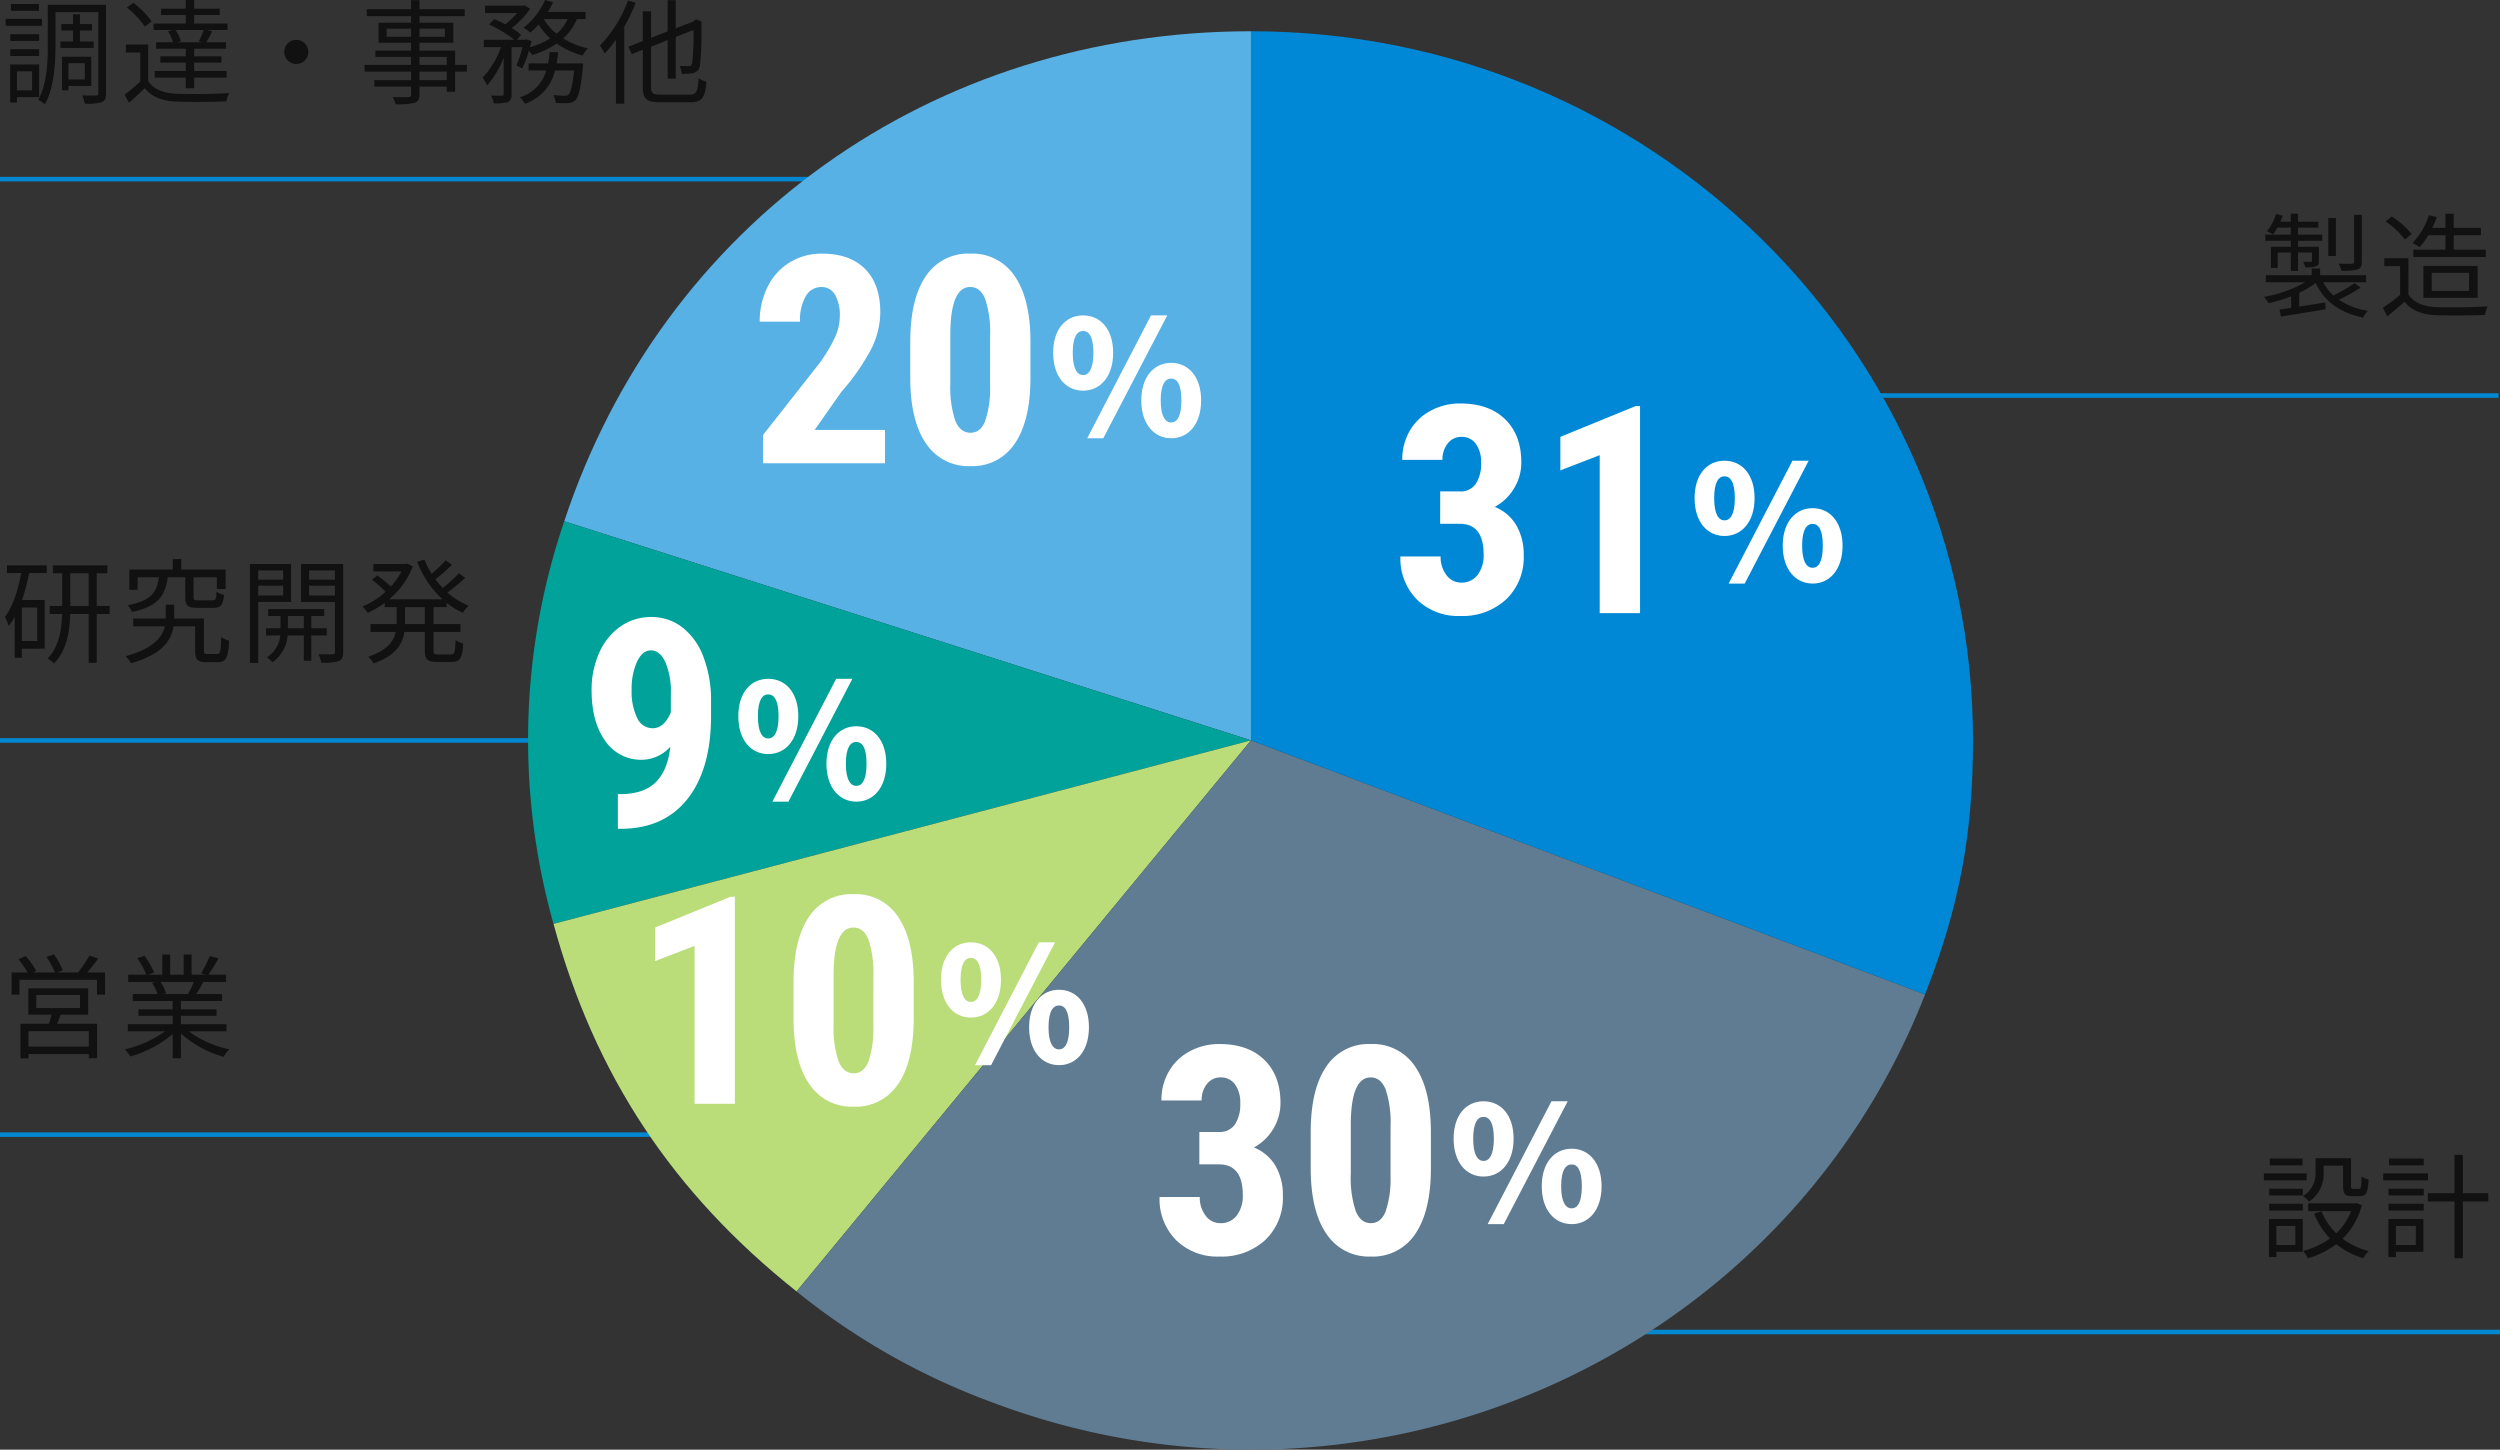 <svg xmlns="http://www.w3.org/2000/svg" xmlns:xlink="http://www.w3.org/1999/xlink" width="550" height="318.925" viewBox="0 0 550 318.925">
  <rect x="0" y="0" width="550" height="318.925" fill="#333333" stroke="none"/>
  <defs>
    <clipPath id="clip-path">
      <rect id="Rectangle_17690" data-name="Rectangle 17690" width="317.882" height="312.048" fill="none"/>
    </clipPath>
  </defs>
  <g id="Group_58302" data-name="Group 58302" transform="translate(-99.893 -3882.223)">
    <path id="Path_72981" data-name="Path 72981" d="M22.6-20.675H20.9v10.35c0,.3-.125.4-.45.425-.4.025-1.6.025-2.95-.025a5.3,5.3,0,0,1,.575,1.55,11.784,11.784,0,0,0,3.6-.275c.725-.275.925-.725.925-1.675Zm-5.7.725H15.225v8.35H16.9ZM6.975-13.625H2.6v4.65H4.1v-3.4H6.975v4.05h1.6v-4.05h3.05V-10.6c0,.2-.05.275-.275.275-.225.025-.85.025-1.675,0a5.546,5.546,0,0,1,.5,1.2,6.442,6.442,0,0,0,2.35-.225c.55-.2.625-.55.625-1.25v-3.025H8.575V-14.95H13.9V-16.3H8.575v-1.55h4.45v-1.3H8.575v-1.775h-1.6v1.775h-2.3c.175-.45.375-.875.525-1.325l-1.475-.35A11.09,11.09,0,0,1,1.75-17.05a11.217,11.217,0,0,1,1.325.725,10.7,10.7,0,0,0,.95-1.525h2.95v1.55h-5.6v1.35h5.6Zm14,8a33.19,33.19,0,0,1-4.625,2.7,11.58,11.58,0,0,1-2.25-2.9h9.45v-1.55H13.425V-8.85h-1.85v1.475H1.475v1.55H10.15A28.893,28.893,0,0,1,1.05-2.6,5.969,5.969,0,0,1,2.075-1.225a33.031,33.031,0,0,0,4.975-1.5V-.2Q5.625.025,4.5.175l.3,1.55,9.85-1.6-.1-1.5c-1.95.3-3.925.625-5.725.9V-3.5A21.684,21.684,0,0,0,12.45-5.65c1.9,4.025,5.375,6.575,10.45,7.6A6.234,6.234,0,0,1,23.95.45,15.378,15.378,0,0,1,17.55-2a31.8,31.8,0,0,0,4.775-2.65ZM41-16.175V-13H33.925v1.625h15.95V-13h-7.05v-3.175H48.8V-17.8H42.825v-3.1H41v3.1H38.1a21.749,21.749,0,0,0,1-2.375l-1.75-.4a15.309,15.309,0,0,1-3.625,6.125,9.087,9.087,0,0,1,1.6.9,17.353,17.353,0,0,0,1.9-2.625ZM37.975-7.9H46.2v3.975H37.975Zm10.1,5.5V-9.425H36.15V-2.4ZM33.55-16.45A19.024,19.024,0,0,0,29.2-20.3l-1.375,1.1a17.3,17.3,0,0,1,4.25,3.975Zm-.7,5.325h-5.3v1.75h3.475V-3.05a41.746,41.746,0,0,1-3.8,2.85l1,1.875C29.55.6,30.8-.475,32-1.525,33.6.4,35.825,1.3,39.075,1.425c2.75.1,7.875.05,10.6-.05a8.459,8.459,0,0,1,.6-1.9c-2.925.2-8.475.275-11.2.175-2.875-.125-5.05-.975-6.225-2.8Z" transform="translate(596.893 3950.148)" fill="#111"/>
    <path id="Path_72980" data-name="Path 72980" d="M19.35-.675H6.075v-3.4H19.35ZM7.8-12.025h9.625V-9.15H7.8ZM19.225-7.7v-5.775H6.05V-7.7h5.1c-.15.65-.375,1.375-.55,2H4.325V1.925h1.75V.975H19.35V1.9h1.825V-5.7h-8.8c.275-.625.55-1.3.8-2ZM19-16.975a38.7,38.7,0,0,0,2.425-3.075L19.5-20.7a24.1,24.1,0,0,1-2.55,3.725H12.4l1.225-.475a16.6,16.6,0,0,0-1.95-3.5l-1.625.55a18.563,18.563,0,0,1,1.85,3.425H7.025l.75-.35a15.535,15.535,0,0,0-2.325-3.25l-1.575.7a20.365,20.365,0,0,1,2.025,2.9H2.375V-12.1H4.1v-3.275H21.15V-12.1h1.775v-4.875ZM42.475-14.9A22.854,22.854,0,0,1,41.2-12.3l.25.075H35.575l.8-.175a9.714,9.714,0,0,0-1.25-2.5ZM49.65-4.025V-5.6H39.625V-7.45H47.45V-8.875H39.625V-10.7h9.05v-1.525H43c.5-.75,1.05-1.725,1.55-2.675h5v-1.6H45.675a34.958,34.958,0,0,0,2.2-3.6l-1.9-.5a28.363,28.363,0,0,1-1.9,3.8l.925.3H41.975v-4.425h-1.75V-16.5H37.25v-4.425H35.525V-16.5H32.45l1.275-.475A17.232,17.232,0,0,0,31.6-20.65l-1.575.525A19.487,19.487,0,0,1,32-16.5H28.025v1.6h6.1l-.875.175a10.5,10.5,0,0,1,1.225,2.5h-5.45V-10.7H37.8v1.825H30.275V-7.45H37.8V-5.6H27.925v1.575H36.1a24.094,24.094,0,0,1-8.825,3.95,7.961,7.961,0,0,1,1.2,1.575A25.123,25.123,0,0,0,37.8-3.425V1.9h1.825V-3.55a23.6,23.6,0,0,0,9.4,5.125,6.685,6.685,0,0,1,1.25-1.65,22.873,22.873,0,0,1-8.925-3.95Z" transform="translate(100.077 4113.147)" fill="#111"/>
    <path id="Path_72979" data-name="Path 72979" d="M8-2.9H4.625v-7.375H8ZM1.35-17.85H4.475C3.8-14.05,2.65-10.55.9-8.2a9.815,9.815,0,0,1,.825,1.975A14.9,14.9,0,0,0,3.05-8.25V.775H4.625v-2H9.65v-10.7H4.675a46.638,46.638,0,0,0,1.55-5.925H10.1v-1.7H1.35Zm13.925,7.225V-17.8h4.05v7.175Zm8.65,0H21.1V-17.8h2.325v-1.75H11.45v1.75H13.5v7.175H10.75V-8.85h2.725C13.4-5.5,12.85-1.725,10.3.95a6.709,6.709,0,0,1,1.4,1.075C14.525-.9,15.175-5.05,15.25-8.85h4.075V1.9H21.1V-8.85h2.825Zm16.65-6.3v4.4c0,1.825.5,2.325,2.675,2.325h3.5c1.625,0,2.15-.575,2.35-2.85a5.139,5.139,0,0,1-1.65-.7c-.05,1.65-.2,1.9-.875,1.9H43.45c-.9,0-1.05-.1-1.05-.7v-4.375h5.125v2.575H49.45v-4.275H39.7v-2.3H37.825v2.3h-9.55v4.475H30.1v-2.775h4.675c-.45,3.325-1.75,5.175-6.875,6.15A4.657,4.657,0,0,1,28.85-9.3c5.725-1.2,7.3-3.525,7.875-7.625ZM45.475-.05c-.7,0-.8-.1-.8-.775V-7.85h-6.55V-10.9h-1.85v3.05h-7.15v1.725h6.95C35.55-3.8,33.625-1.25,27.425.45a8.59,8.59,0,0,1,1.25,1.525C35.6,0,37.55-3.15,38-6.125h4.75v5.3c0,2.05.55,2.575,2.45,2.575h2.6c1.725,0,2.25-.95,2.425-4.725a5.32,5.32,0,0,1-1.75-.8C48.4-.525,48.275-.05,47.6-.05ZM62.1-18.425V-16.4H56.625v-2.025Zm-5.475,5.5v-2.15H62.1v2.15ZM63.85-11.5v-8.35H54.8V1.925h1.825V-11.5Zm-.7,5.8V-8.4h3.5v2.7ZM71.7-4.125V-5.7H68.3V-8.4h2.85V-9.925H58.825V-8.4h2.7v2.7H58.35v1.575h3.125a6.292,6.292,0,0,1-2.95,4.8,6.509,6.509,0,0,1,1.225,1.1,8.018,8.018,0,0,0,3.35-5.9h3.55V1.45H68.3V-4.125ZM67.825-12.9v-2.175H73.5V-12.9ZM73.5-18.425V-16.4H67.825v-2.025Zm1.825-1.425H66.05v8.375H73.5V-.525c0,.4-.125.55-.525.55C72.6.05,71.25.05,69.875,0a6.142,6.142,0,0,1,.6,1.85,11.61,11.61,0,0,0,3.875-.325c.725-.325.975-.925.975-2.025ZM93.275-6.625h-4.35V-10.35h4.35Zm4.8-3.725v-.95a15.9,15.9,0,0,0,3.575,2.175,8.6,8.6,0,0,1,1.275-1.55,16.245,16.245,0,0,1-4.675-2.9,37.072,37.072,0,0,0,3.925-3.25l-1.4-.975a32.572,32.572,0,0,1-3.55,3.225A16.975,16.975,0,0,1,95.6-16.5a38.694,38.694,0,0,0,3.65-3.15l-1.4-1a29.229,29.229,0,0,1-3.075,2.95A18.3,18.3,0,0,1,93.2-20.825l-1.6.475a21.544,21.544,0,0,0,5.575,8.275H85.425a17.444,17.444,0,0,0,5.2-7.25l-1.225-.6-.325.075H81.95v1.65h6.2a17.512,17.512,0,0,1-2.325,3.3A34.763,34.763,0,0,0,82.8-17.35l-1.15.975a26.5,26.5,0,0,1,3,2.625,17.29,17.29,0,0,1-5.075,3.25,10.056,10.056,0,0,1,1.15,1.4,20.484,20.484,0,0,0,3.725-2.2v.95h2.625v3.725h-5.75V-4.9h5.55C86.425-2.825,85-.85,80.825.55A7.255,7.255,0,0,1,82,2.025c4.9-1.7,6.375-4.25,6.775-6.925h4.5v4c0,2.05.55,2.6,2.65,2.6H99.2c1.825,0,2.35-.875,2.525-4.05a5.122,5.122,0,0,1-1.675-.775C99.95-.45,99.825.05,99.05.05H96.2c-.85,0-1-.15-1-.925V-4.9h5.925V-6.625H95.2V-10.35Z" transform="translate(100.077 4026.148)" fill="#111"/>
    <path id="Path_72978" data-name="Path 72978" d="M8.375-20.05H2.225v1.5h6.15Zm.7,3.275H1.05v1.525H9.075ZM8.425-13.4H2.075v1.475h6.35ZM2.075-8.6h6.35v-1.5H2.075Zm4.8,3.375V-1.05H3.55V-5.225ZM8.425.45v-7.2H2.05V1.625h1.5V.45ZM13.1-11.8v1.425h7.325V-11.8H17.4v-2.4h2.65v-1.425H17.4v-2.15H15.875v2.15H13.3V-14.2h2.575v2.4Zm5.375,4.775V-3.45h-3.6V-7.025Zm1.425,5V-8.45H13.45v7.4h1.425v-.975Zm3.25-17.85H10.325v8.9c0,3.675-.15,8.55-2.1,12A6.274,6.274,0,0,1,9.675,2.05c2.075-3.65,2.35-9.15,2.35-13.025V-18.25H21.45V-.45c0,.425-.125.525-.5.525C20.525.1,19.225.125,17.9.05a8.9,8.9,0,0,1,.55,1.825,11.441,11.441,0,0,0,3.775-.325c.7-.3.925-.9.925-2Zm21.15,8.25H38.725l.875-.225a7.92,7.92,0,0,0-1.175-2.475H44.65a21.914,21.914,0,0,1-1.1,2.475ZM36.775-14.05a9.385,9.385,0,0,1,1.1,2.425H34.15V-10.2h6.525v1.675H35.1V-7.15h5.575V-5.3H33.85v1.45h6.825V-1.5h1.85V-3.85h7.15V-5.3h-7.15V-7.15h6V-8.525h-6V-10.2h7v-1.425h-4.35c.425-.65.875-1.525,1.35-2.4l-1.075-.3h4.425V-15.75h-7.35v-1.875H48.15v-1.4H42.525v-1.9h-1.85v1.9H35.25v1.4h5.425v1.875H33.6v1.425h4.325Zm-3.6-2.175A18.691,18.691,0,0,0,29.15-20.3l-1.425,1.05a18.469,18.469,0,0,1,3.95,4.175Zm-.75,5.1H27.5v1.75h3.175v6.4A41.149,41.149,0,0,1,27.225-.1L28.2,1.675C29.425.6,30.575-.45,31.675-1.525c1.55,1.95,3.8,2.825,7.075,2.95,2.8.125,8.075.075,10.875-.05a6.805,6.805,0,0,1,.6-1.825c-3,.2-8.75.275-11.5.15-2.925-.1-5.125-.95-6.3-2.8ZM62.35-9.5A2.635,2.635,0,0,0,65-6.85,2.635,2.635,0,0,0,67.65-9.5,2.635,2.635,0,0,0,65-12.15,2.635,2.635,0,0,0,62.35-9.5ZM98.1-3.3h-6V-5.175h6Zm-6-5.1h6v1.75h-6Zm-7.225-4.425v-1.8H90.25v1.8Zm12.825-1.8v1.8H92.1v-1.8Zm4.825,7.975H99.95V-9.775H92.1v-1.75h7.45v-4.4H92.1v-1.45h9.95V-18.9H92.1v-2H90.25v2H80.5v1.525h9.75v1.45H83.1v4.4h7.15v1.75H82.4V-8.4h7.85v1.75H80.025v1.475H90.25V-3.3H82.175v1.425H90.25V-.15c0,.425-.15.575-.625.6C89.2.45,87.7.475,86.2.425A6.165,6.165,0,0,1,86.85,2,14.927,14.927,0,0,0,91,1.7c.75-.275,1.1-.7,1.1-1.85V-1.875h6V-.75h1.85V-5.175h2.575ZM124.7-16.725a9.386,9.386,0,0,1-2.425,3.225,11.094,11.094,0,0,1-2.825-3.225Zm-10,10.85a21.647,21.647,0,0,0,1.475-3.9,6.993,6.993,0,0,1,.675.975,19.539,19.539,0,0,0,5.45-2.55,17.945,17.945,0,0,0,5.675,2.65,8.243,8.243,0,0,1,1.175-1.6,16.58,16.58,0,0,1-5.425-2.175,11.608,11.608,0,0,0,3-4.25h1.925V-18.3h-8.3a19.839,19.839,0,0,0,1.15-2.15l-1.775-.475a15.363,15.363,0,0,1-4.75,6.1A11.8,11.8,0,0,1,116.5-13.75a19.946,19.946,0,0,0,1.8-1.775,14.256,14.256,0,0,0,2.575,3.05A16.564,16.564,0,0,1,116.4-10.55c.125-.45.25-.9.375-1.325l-1.125-.4-.275.1h-1.85l.95-1.075a14.361,14.361,0,0,0-2.1-1.5A18.716,18.716,0,0,0,116.45-19l-1.2-.75-.325.075h-8.4v1.625H113.6a17.585,17.585,0,0,1-2.625,2.475c-.8-.425-1.65-.825-2.425-1.15l-1.15,1.2a25.514,25.514,0,0,1,5.55,3.35h-6.7v1.625h3.775A18.837,18.837,0,0,1,106-3.85a9.834,9.834,0,0,1,.975,1.725,20.022,20.022,0,0,0,3.65-6.15V-.25c0,.275-.1.35-.4.375-.325,0-1.3,0-2.375-.025a6.827,6.827,0,0,1,.575,1.7,9.81,9.81,0,0,0,3.125-.275c.625-.325.825-.825.825-1.775v-10.3h2.4a26.057,26.057,0,0,1-1.35,4.025Zm7.55-1.1c.15-.8.275-1.625.35-2.475h-1.875c-.075.85-.175,1.675-.325,2.475h-4.3v1.55H120a8.57,8.57,0,0,1-5.8,5.9A6.04,6.04,0,0,1,115.3,1.9a10.143,10.143,0,0,0,6.625-7.325h4.2C125.75-2,125.375-.6,124.9-.125a1.058,1.058,0,0,1-.85.25c-.4,0-1.4-.025-2.475-.125a4.861,4.861,0,0,1,.5,1.725,26.421,26.421,0,0,0,2.775.025,2.255,2.255,0,0,0,1.55-.65c.725-.725,1.2-2.625,1.65-7.275.025-.3.05-.8.05-.8Zm15.725-13.85A28.184,28.184,0,0,1,131.8-10.9a12.967,12.967,0,0,1,1.05,1.75,28.663,28.663,0,0,0,2.475-3.025V1.875h1.825v-16.9a39.2,39.2,0,0,0,2.525-5.275ZM145.125-.1c-1.75,0-2.075-.325-2.075-1.75v-8.8l3.65-1.45v8.475h1.775V-12.8l3.9-1.525a51.641,51.641,0,0,1-.275,7.2c-.15.65-.4.75-.85.75-.325,0-1.225,0-1.9-.05a5.633,5.633,0,0,1,.45,1.75,10.467,10.467,0,0,0,2.525-.175,1.953,1.953,0,0,0,1.5-1.825,76.176,76.176,0,0,0,.3-9.15l.075-.325-1.275-.525-.325.275-.225.2-3.9,1.5v-6.175H146.7v6.85L143.05-12.6v-5.85h-1.825v6.575l-3.15,1.225.725,1.625,2.425-.95V-1.85c0,2.725.9,3.425,3.85,3.425H151.6c2.75,0,3.325-1.1,3.65-4.525a5.378,5.378,0,0,1-1.725-.775c-.225,2.95-.475,3.625-2,3.625Z" transform="translate(100.077 3903.148)" fill="#111"/>
    <path id="Path_72977" data-name="Path 72977" d="M9.55-20.05H2.35v1.5h7.2Zm.925,3.275H1.05v1.525h9.425Zm-2.5,11.55v4.2H3.8v-4.2ZM9.6-6.75H2.175V1.625H3.8V.475H9.6ZM2.225-8.6h7.4v-1.5h-7.4Zm0-3.325h7.4V-13.4h-7.4ZM14.2-18.475h4.275v4.45c0,1.775.45,2.25,1.975,2.25h1.725c1.325,0,1.775-.725,1.925-3.65a4.127,4.127,0,0,1-1.55-.675c-.05,2.4-.15,2.725-.6,2.725H20.7c-.4,0-.475-.1-.475-.65v-6.1h-7.8v3A5.766,5.766,0,0,1,9.65-11.8,9.047,9.047,0,0,1,11-10.575,7.327,7.327,0,0,0,14.2-17.1Zm7.2,8.225-.325.075H10.8v1.7h9.45A13.313,13.313,0,0,1,16.975-3.6,13.991,13.991,0,0,1,13.75-8.425l-1.65.5a16.868,16.868,0,0,0,3.5,5.45A17.007,17.007,0,0,1,9.7.275a6.478,6.478,0,0,1,1,1.625,19.133,19.133,0,0,0,6.275-3.1,17.038,17.038,0,0,0,5.95,3.075A7.961,7.961,0,0,1,24.125.3a15.873,15.873,0,0,1-5.75-2.7A16.223,16.223,0,0,0,22.6-9.775Zm14.825-9.8H28.6v1.5h7.625Zm.925,3.275H27.3v1.525h9.85ZM34.475-5.225v4.2H30.1v-4.2ZM36.15-6.75h-7.7V1.625H30.1V.475h6.05ZM28.475-8.6h7.75v-1.5h-7.75Zm0-3.325h7.75V-13.4h-7.75Zm21.95-.5h-5.6V-20.85h-1.85v8.425h-5.85V-10.6h5.85V1.9h1.85V-10.6h5.6Z" transform="translate(596.893 4157.147)" fill="#111"/>
    <path id="Path_65558" data-name="Path 65558" d="M648.153,2013.968H519.9" transform="translate(-420.01 2031.153)" fill="none" stroke="#0288d1" stroke-width="1"/>
    <path id="Path_65559" data-name="Path 65559" d="M734.245,2013.968H519.9" transform="translate(-420.01 1907.663)" fill="none" stroke="#0288d1" stroke-width="1"/>
    <path id="Path_65560" data-name="Path 65560" d="M696.718,2013.968H519.9" transform="translate(-420.01 2117.873)" fill="none" stroke="#0288d1" stroke-width="1"/>
    <path id="Path_65561" data-name="Path 65561" d="M712.218,2013.968H519.9" transform="translate(-62.645 1955.273)" fill="none" stroke="#0288d1" stroke-width="1"/>
    <path id="Path_65562" data-name="Path 65562" d="M747.538,2013.968H519.9" transform="translate(-97.645 2161.294)" fill="none" stroke="#0288d1" stroke-width="1"/>
    <g id="Group_58296" data-name="Group 58296" transform="translate(216.074 3889.099)">
      <g id="Group_17996" data-name="Group 17996" clip-path="url(#clip-path)">
        <path id="Path_19134" data-name="Path 19134" d="M154.68,156,3.6,107.8C25.293,42.242,84.5,0,154.68,0Z" transform="translate(4.352 -0.001)" fill="#57b1e4"/>
        <path id="Path_19135" data-name="Path 19135" d="M159.032,97.929,5.595,138.305A149.269,149.269,0,0,1,7.957,49.722Z" transform="translate(-0.001 58.074)" fill="#00a299"/>
        <path id="Path_19136" data-name="Path 19136" d="M155.972,71.958,56,193.195c-27.272-21.688-44.386-47.572-53.47-80.861Z" transform="translate(3.06 84.044)" fill="#badd7a"/>
        <path id="Path_19137" data-name="Path 19137" d="M126.723,71.958l148.3,55.908C243.582,208.3,151.7,248.476,69.8,217.6a151.691,151.691,0,0,1-43.04-24.4Z" transform="translate(32.308 84.044)" fill="#607c93"/>
        <path id="Path_19138" data-name="Path 19138" d="M72.041,156V0c87.731,0,158.85,69.845,158.85,156,0,20.678-3.007,36.6-10.552,55.908Z" transform="translate(86.99 -0.001)" fill="#0088d6"/>
      </g>
    </g>
    <g id="Group_58451" data-name="Group 58451">
      <path id="Path_72991" data-name="Path 72991" d="M-9.677-9.975c3.815,0,6.615-3.115,6.615-8.33s-2.8-8.225-6.615-8.225-6.58,3.01-6.58,8.225S-13.492-9.975-9.677-9.975Zm0-3.43c-1.225,0-2.275-1.26-2.275-4.9s1.05-4.8,2.275-4.8,2.275,1.155,2.275,4.8S-8.452-13.405-9.677-13.405Zm.91,13.9h3.535L8.838-26.53H5.268Zm18.48,0c3.78,0,6.58-3.115,6.58-8.33s-2.8-8.26-6.58-8.26-6.58,3.045-6.58,8.26S5.933.49,9.713.49Zm0-3.465C8.488-2.975,7.4-4.2,7.4-7.84c0-3.675,1.085-4.8,2.31-4.8s2.24,1.12,2.24,4.8C11.953-4.2,10.938-2.975,9.713-2.975Z" transform="translate(435.946 4151.037)" fill="#fff"/>
      <path id="Path_72990" data-name="Path 72990" d="M-21.531-26.781h4.281a4,4,0,0,0,3.578-1.7,8.053,8.053,0,0,0,1.141-4.547A6.778,6.778,0,0,0-13.7-37.266a3.767,3.767,0,0,0-3.141-1.516,3.715,3.715,0,0,0-3.016,1.438,5.55,5.55,0,0,0-1.172,3.625h-8.844a12.5,12.5,0,0,1,1.641-6.391,11.521,11.521,0,0,1,4.594-4.422,13.561,13.561,0,0,1,6.547-1.594q6.281,0,9.844,3.469t3.563,9.5A10.817,10.817,0,0,1-5.3-27.422a10.959,10.959,0,0,1-4.234,4.047,9.732,9.732,0,0,1,4.8,4.125,12.839,12.839,0,0,1,1.578,6.5A12.76,12.76,0,0,1-7.016-3.031,14.139,14.139,0,0,1-17.156.625a12.89,12.89,0,0,1-9.484-3.609,12.764,12.764,0,0,1-3.641-9.484h8.844a6.49,6.49,0,0,0,1.281,4.094,3.943,3.943,0,0,0,3.25,1.656A4.348,4.348,0,0,0-13.3-8.406a7.075,7.075,0,0,0,1.328-4.5q0-6.719-5.219-6.75h-4.344Zm50.938,7.969q0,9.438-3.422,14.438a11.129,11.129,0,0,1-9.766,5,11.168,11.168,0,0,1-9.7-4.859Q3.094-9.094,2.969-18.156V-26.75q0-9.406,3.406-14.391a11.13,11.13,0,0,1,9.781-4.984,11.162,11.162,0,0,1,9.781,4.938q3.406,4.938,3.469,14.094Zm-8.875-9.219a23.159,23.159,0,0,0-1.062-8.062q-1.063-2.687-3.312-2.687-4.219,0-4.375,9.844v11.344a23.323,23.323,0,0,0,1.078,8.188q1.078,2.688,3.359,2.688,2.156,0,3.2-2.516a21.947,21.947,0,0,0,1.109-7.7Z" transform="translate(385.282 4158.037)" fill="#fff"/>
    </g>
    <g id="Group_58450" data-name="Group 58450">
      <path id="Path_72989" data-name="Path 72989" d="M-9.677-9.975c3.815,0,6.615-3.115,6.615-8.33s-2.8-8.225-6.615-8.225-6.58,3.01-6.58,8.225S-13.492-9.975-9.677-9.975Zm0-3.43c-1.225,0-2.275-1.26-2.275-4.9s1.05-4.8,2.275-4.8,2.275,1.155,2.275,4.8S-8.452-13.405-9.677-13.405Zm.91,13.9h3.535L8.838-26.53H5.268Zm18.48,0c3.78,0,6.58-3.115,6.58-8.33s-2.8-8.26-6.58-8.26-6.58,3.045-6.58,8.26S5.933.49,9.713.49Zm0-3.465C8.488-2.975,7.4-4.2,7.4-7.84c0-3.675,1.085-4.8,2.31-4.8s2.24,1.12,2.24,4.8C11.953-4.2,10.938-2.975,9.713-2.975Z" transform="translate(488.961 4010.113)" fill="#fff"/>
      <path id="Path_72988" data-name="Path 72988" d="M-21.531-26.781h4.281a4,4,0,0,0,3.578-1.7,8.053,8.053,0,0,0,1.141-4.547A6.778,6.778,0,0,0-13.7-37.266a3.767,3.767,0,0,0-3.141-1.516,3.715,3.715,0,0,0-3.016,1.438,5.55,5.55,0,0,0-1.172,3.625h-8.844a12.5,12.5,0,0,1,1.641-6.391,11.521,11.521,0,0,1,4.594-4.422,13.561,13.561,0,0,1,6.547-1.594q6.281,0,9.844,3.469t3.563,9.5A10.817,10.817,0,0,1-5.3-27.422a10.959,10.959,0,0,1-4.234,4.047,9.732,9.732,0,0,1,4.8,4.125,12.839,12.839,0,0,1,1.578,6.5A12.76,12.76,0,0,1-7.016-3.031,14.139,14.139,0,0,1-17.156.625a12.89,12.89,0,0,1-9.484-3.609,12.764,12.764,0,0,1-3.641-9.484h8.844a6.49,6.49,0,0,0,1.281,4.094,3.943,3.943,0,0,0,3.25,1.656A4.348,4.348,0,0,0-13.3-8.406a7.075,7.075,0,0,0,1.328-4.5q0-6.719-5.219-6.75h-4.344ZM22.438,0H13.563V-34.75L4.906-31.406v-7.375L21.5-45.562h.938Z" transform="translate(438.266 4017.113)" fill="#fff"/>
    </g>
    <g id="Group_58449" data-name="Group 58449">
      <path id="Path_72987" data-name="Path 72987" d="M-9.677-9.975c3.815,0,6.615-3.115,6.615-8.33s-2.8-8.225-6.615-8.225-6.58,3.01-6.58,8.225S-13.492-9.975-9.677-9.975Zm0-3.43c-1.225,0-2.275-1.26-2.275-4.9s1.05-4.8,2.275-4.8,2.275,1.155,2.275,4.8S-8.452-13.405-9.677-13.405Zm.91,13.9h3.535L8.838-26.53H5.268Zm18.48,0c3.78,0,6.58-3.115,6.58-8.33s-2.8-8.26-6.58-8.26-6.58,3.045-6.58,8.26S5.933.49,9.713.49Zm0-3.465C8.488-2.975,7.4-4.2,7.4-7.84c0-3.675,1.085-4.8,2.31-4.8s2.24,1.12,2.24,4.8C11.953-4.2,10.938-2.975,9.713-2.975Z" transform="translate(323.167 4116.064)" fill="#fff"/>
      <path id="Path_72986" data-name="Path 72986" d="M-9.937,0h-8.875V-34.75l-8.656,3.344v-7.375l16.594-6.781h.938ZM29.406-18.812q0,9.438-3.422,14.438a11.129,11.129,0,0,1-9.766,5,11.168,11.168,0,0,1-9.7-4.859Q3.094-9.094,2.969-18.156V-26.75q0-9.406,3.406-14.391a11.13,11.13,0,0,1,9.781-4.984,11.162,11.162,0,0,1,9.781,4.938q3.406,4.938,3.469,14.094Zm-8.875-9.219a23.159,23.159,0,0,0-1.062-8.062q-1.063-2.687-3.312-2.687-4.219,0-4.375,9.844v11.344a23.323,23.323,0,0,0,1.078,8.188q1.078,2.688,3.359,2.688,2.156,0,3.2-2.516a21.947,21.947,0,0,0,1.109-7.7Z" transform="translate(271.503 4125.064)" fill="#fff"/>
    </g>
    <g id="Group_58448" data-name="Group 58448">
      <path id="Path_72984" data-name="Path 72984" d="M-9.677-9.975c3.815,0,6.615-3.115,6.615-8.33s-2.8-8.225-6.615-8.225-6.58,3.01-6.58,8.225S-13.492-9.975-9.677-9.975Zm0-3.43c-1.225,0-2.275-1.26-2.275-4.9s1.05-4.8,2.275-4.8,2.275,1.155,2.275,4.8S-8.452-13.405-9.677-13.405Zm.91,13.9h3.535L8.838-26.53H5.268Zm18.48,0c3.78,0,6.58-3.115,6.58-8.33s-2.8-8.26-6.58-8.26-6.58,3.045-6.58,8.26S5.933.49,9.713.49Zm0-3.465C8.488-2.975,7.4-4.2,7.4-7.84c0-3.675,1.085-4.8,2.31-4.8s2.24,1.12,2.24,4.8C11.953-4.2,10.938-2.975,9.713-2.975Z" transform="translate(278.58 4058.092)" fill="#fff"/>
      <path id="Path_72985" data-name="Path 72985" d="M3.938-17.594a8.489,8.489,0,0,1-6.156,2.875,9.512,9.512,0,0,1-8.172-4.172q-2.984-4.172-2.984-11.141a19.766,19.766,0,0,1,1.688-8.234,13.613,13.613,0,0,1,4.7-5.8A11.66,11.66,0,0,1-.25-46.125a11.007,11.007,0,0,1,6.844,2.281A14.617,14.617,0,0,1,11.25-37.3a26.654,26.654,0,0,1,1.656,9.7v3.219Q12.906-12.75,7.8-6.2T-6.687.469h-.906V-7.156H-7Q-1.812-7.187.8-9.844T3.938-17.594ZM.031-21.656q2.562,0,4.031-3.5v-4.062a16.538,16.538,0,0,0-1.219-7.016Q1.625-38.781-.312-38.781q-1.906,0-3.078,2.516a14.48,14.48,0,0,0-1.172,6.141,13.193,13.193,0,0,0,1.219,6.2A3.727,3.727,0,0,0,.031-21.656Z" transform="translate(243.417 4064.092)" fill="#fff"/>
    </g>
    <g id="Group_58447" data-name="Group 58447">
      <path id="Path_72983" data-name="Path 72983" d="M-9.677-9.975c3.815,0,6.615-3.115,6.615-8.33s-2.8-8.225-6.615-8.225-6.58,3.01-6.58,8.225S-13.492-9.975-9.677-9.975Zm0-3.43c-1.225,0-2.275-1.26-2.275-4.9s1.05-4.8,2.275-4.8,2.275,1.155,2.275,4.8S-8.452-13.405-9.677-13.405Zm.91,13.9h3.535L8.838-26.53H5.268Zm18.48,0c3.78,0,6.58-3.115,6.58-8.33s-2.8-8.26-6.58-8.26-6.58,3.045-6.58,8.26S5.933.49,9.713.49Zm0-3.465C8.488-2.975,7.4-4.2,7.4-7.84c0-3.675,1.085-4.8,2.31-4.8s2.24,1.12,2.24,4.8C11.953-4.2,10.938-2.975,9.713-2.975Z" transform="translate(347.847 3978.146)" fill="#fff"/>
      <path id="Path_72982" data-name="Path 72982" d="M-2.594,0H-29.406V-6.25l12.313-15.656a34.3,34.3,0,0,0,3.453-5.7,11.406,11.406,0,0,0,1.109-4.7,9.126,9.126,0,0,0-1.047-4.75,3.333,3.333,0,0,0-3.016-1.719,3.879,3.879,0,0,0-3.422,2,10.514,10.514,0,0,0-1.266,5.625h-8.875a16.878,16.878,0,0,1,1.734-7.656A12.952,12.952,0,0,1-23.547-44.2a13.346,13.346,0,0,1,7.109-1.922q6.094,0,9.453,3.359t3.359,9.547a18.217,18.217,0,0,1-1.859,7.8,47.94,47.94,0,0,1-6.734,9.734l-5.844,8.344H-2.594Zm32-18.812q0,9.438-3.422,14.438a11.129,11.129,0,0,1-9.766,5,11.168,11.168,0,0,1-9.7-4.859Q3.094-9.094,2.969-18.156V-26.75q0-9.406,3.406-14.391a11.13,11.13,0,0,1,9.781-4.984,11.162,11.162,0,0,1,9.781,4.938q3.406,4.938,3.469,14.094Zm-8.875-9.219a23.159,23.159,0,0,0-1.062-8.062q-1.063-2.687-3.312-2.687-4.219,0-4.375,9.844v11.344a23.323,23.323,0,0,0,1.078,8.188q1.078,2.688,3.359,2.688,2.156,0,3.2-2.516a21.947,21.947,0,0,0,1.109-7.7Z" transform="translate(297.184 3984.146)" fill="#fff"/>
    </g>
  </g>
</svg>
